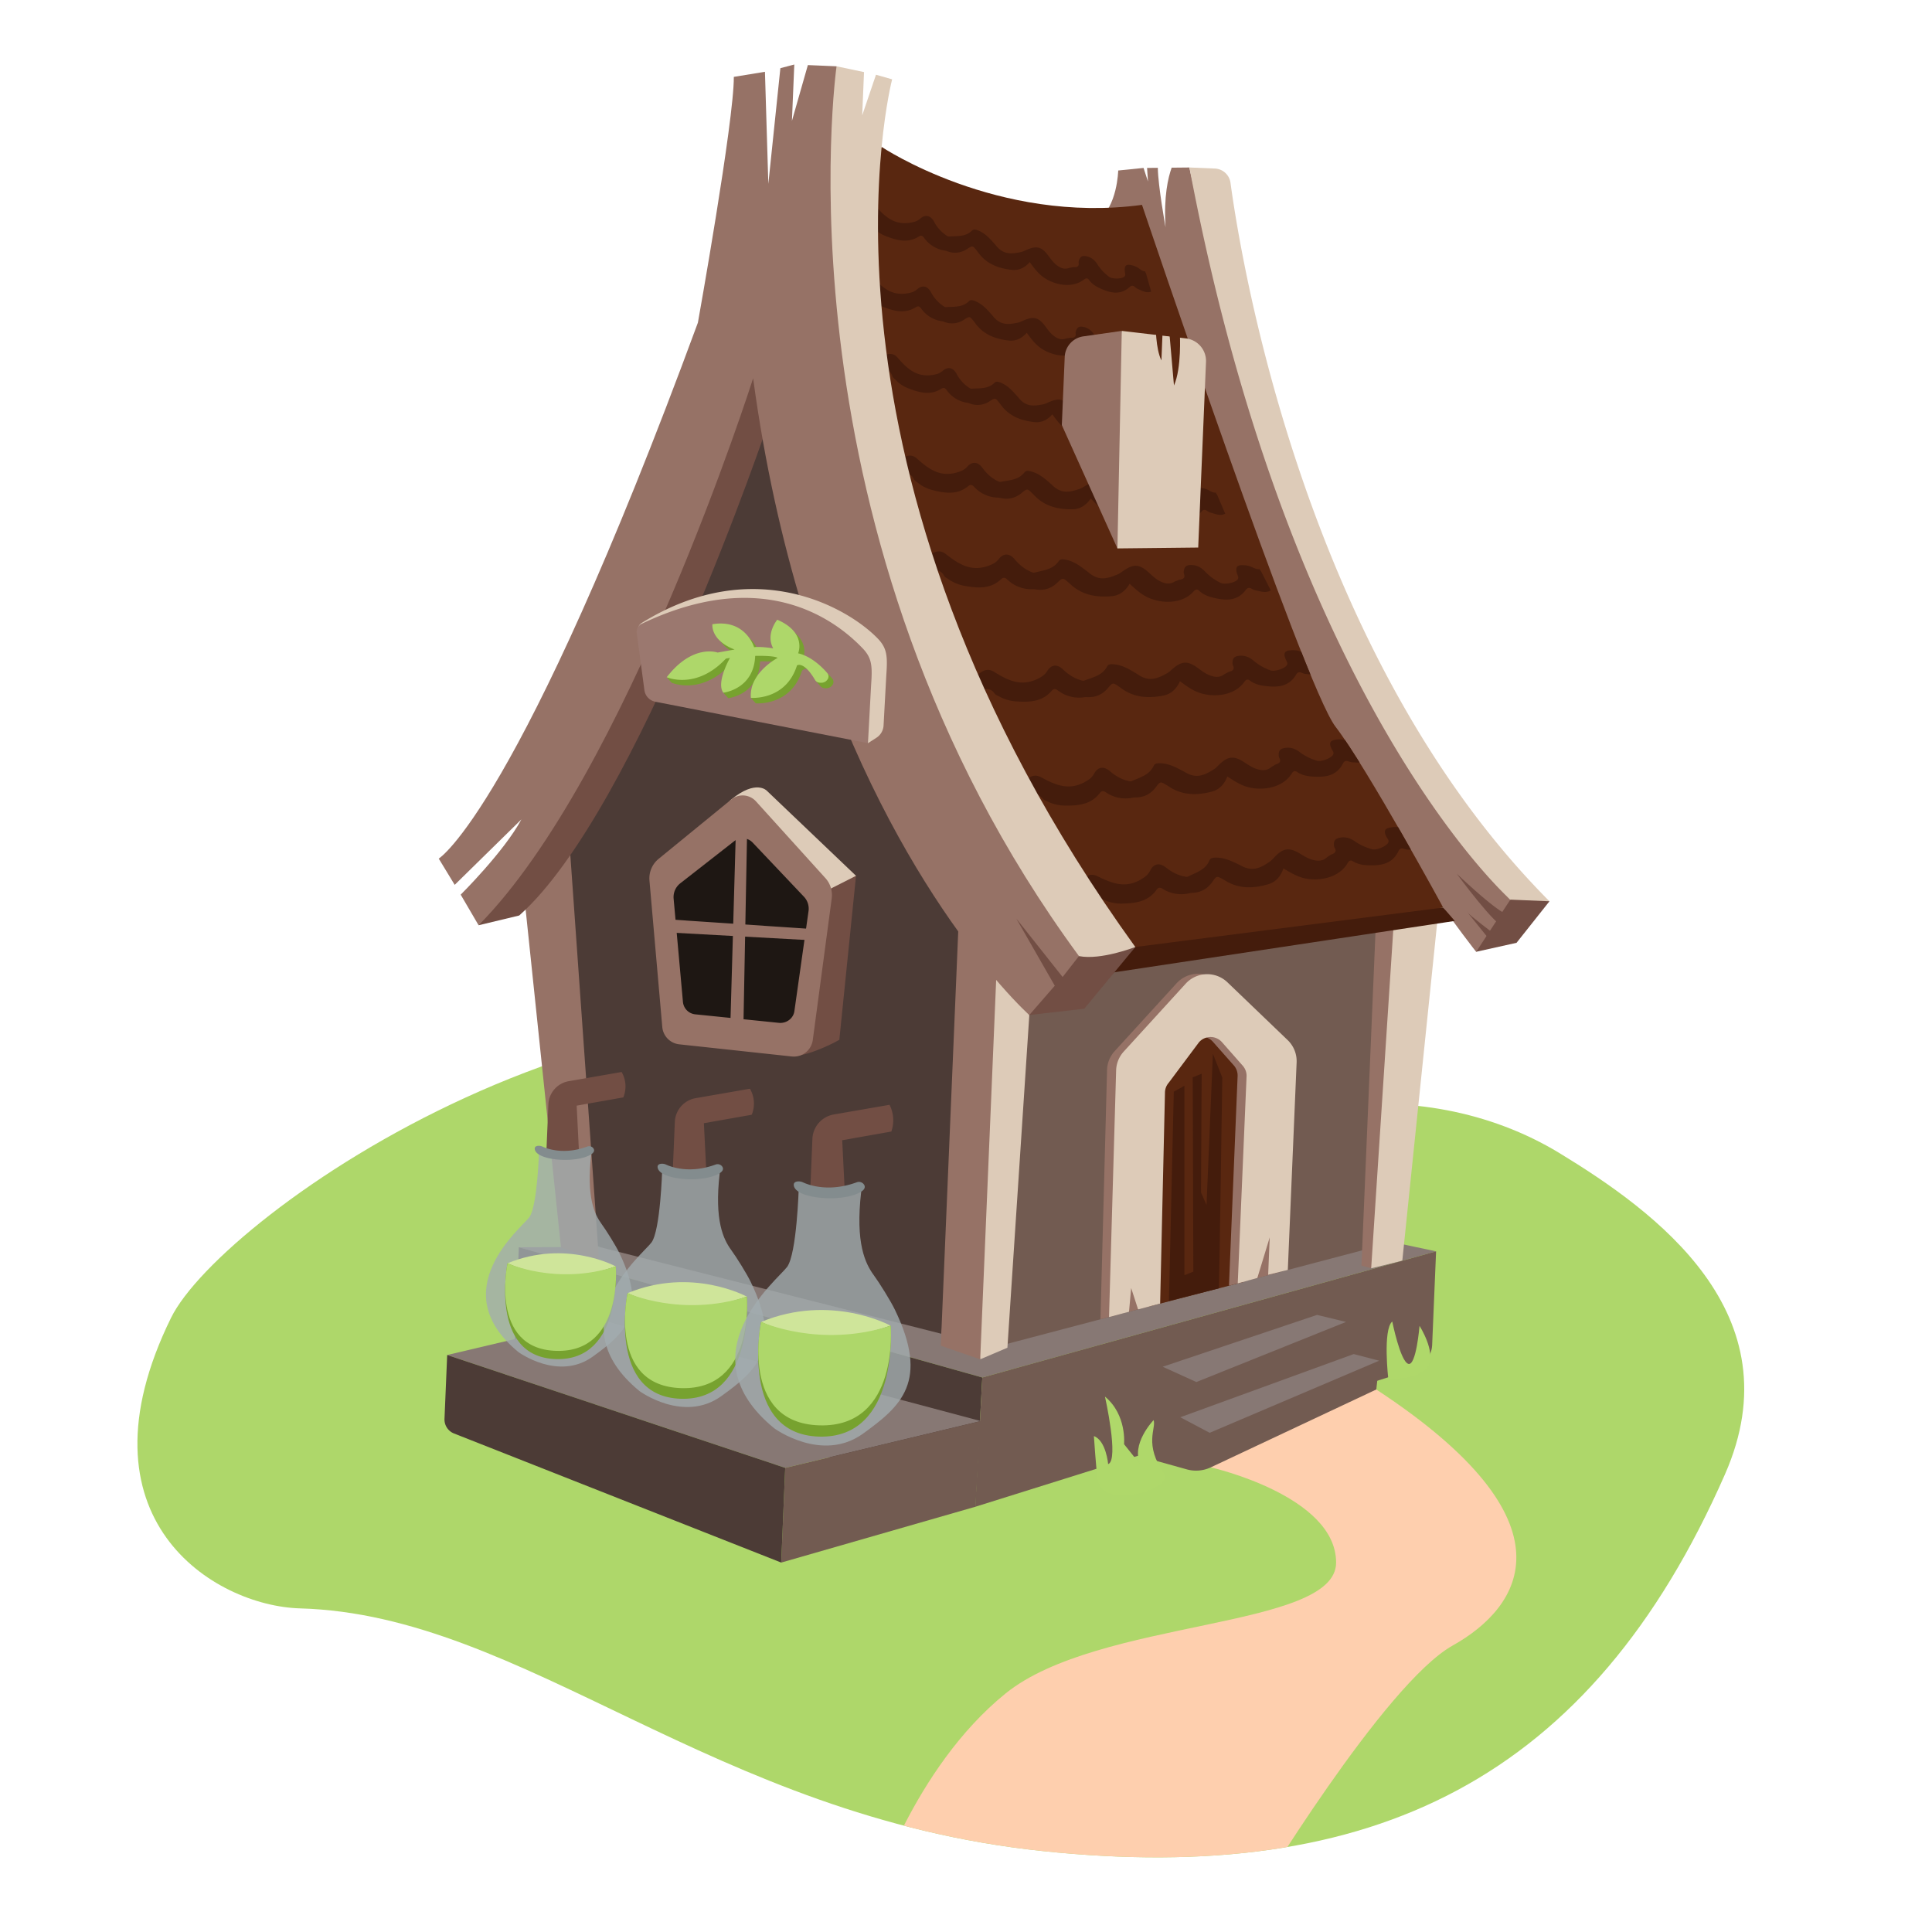 <svg id="Layer_1" data-name="Layer 1" xmlns="http://www.w3.org/2000/svg" xmlns:xlink="http://www.w3.org/1999/xlink" viewBox="0 0 2000 2000"><defs><style>.cls-1{fill:none;}.cls-2{fill:#aed76a;}.cls-3{clip-path:url(#clip-path);}.cls-4{fill:#fecfae;}.cls-5{fill:#877874;}.cls-6{fill:#967266;}.cls-7{fill:#4c3b36;}.cls-8{fill:#725b51;}.cls-9{fill:#ddcbb8;}.cls-10{fill:#441c0c;}.cls-11{fill:#592710;}.cls-12{fill:#724e44;}.cls-13{clip-path:url(#clip-path-2);}.cls-14{fill:#9b786f;}.cls-15{fill:#77a22f;}.cls-16{fill:#1e1713;}.cls-17{fill:#a3acaf;opacity:0.8;}.cls-18{fill:#838c8e;}.cls-19{fill:#cfe59a;}.cls-20{fill:#afd86a;}</style><clipPath id="clip-path"><path class="cls-1" d="M1371.47,1146.44c84.7-12,171.62,4,242.49,47,99.88,60.75,245,166.07,171.73,332.75-138.79,315.9-364.16,426-706.54,390S543.54,1671.58,310.66,1665c-89.15-2.53-235.8-92.81-133.58-300.84,52.4-106.65,478-407.45,850.72-282.69C1220,1145.76,1319.82,1153.77,1371.47,1146.44Z"/></clipPath><clipPath id="clip-path-2"><path class="cls-1" d="M1494,939.49l-318.72,40.84S1045,876.1,1027.62,818,879.1,353.85,881,273.38s31.69-121.3,31.69-121.3,119.71,80.22,269.51,60c0,0,167.23,497,200.18,540S1494,939.49,1494,939.49Z"/></clipPath></defs><path class="cls-2" d="M1371.47,1146.44c84.7-12,171.62,4,242.49,47,99.88,60.75,245,166.07,171.73,332.75-138.79,315.9-364.16,426-706.54,390S543.54,1671.58,310.66,1665c-89.15-2.53-235.8-92.81-133.58-300.84,52.4-106.65,478-407.45,850.72-282.69C1220,1145.76,1319.82,1153.77,1371.47,1146.44Z"/><g class="cls-3"><path class="cls-4" d="M1253.38,1519s129.75,29.24,129.75,98.56-246,57.75-342.11,135.47-137.44,213.31-137.44,213.31h394.93s134.33-223.24,205.33-262.92,130.64-127.33-79.08-265C1239.55,1316.8,1253.38,1519,1253.38,1519Z"/></g><polygon class="cls-5" points="537.13 1291.15 1451.42 1287.93 1486.64 1295.38 1486.64 1295.38 1016.89 1426 537.13 1291.15"/><path class="cls-6" d="M1136.09,228.2c20.62-13.66,21.48-51.69,21.48-51.69l26.23-2.67,4.55,14c-.38-5.18-.69-10.58-.89-14l11.1-.12c.28,19,8,61.52,8,61.52-2-31.79,2.66-51.47,6.34-61.67l18.33-.18s110.61,518.27,332.24,757.92c0,0-8.42,43-35.37,54,0,0-323.14-407.88-345.26-760.18Z"/><polygon class="cls-7" points="974.44 1380.69 610.94 1288.45 582.22 835.4 800.76 394.69 1022.18 993.21 974.44 1380.69"/><path class="cls-8" d="M1041,1391.58l376.33-99.12L1455,934.17l-352.11,49.19s-58.07,22.93-59.39,54.33S1041,1391.58,1041,1391.58Z"/><path class="cls-6" d="M1419.44,1312.94l-10.06-2.78,15.94-379,19,.8S1455.92,1232.55,1419.44,1312.94Z"/><polygon class="cls-9" points="1489.97 933.89 1451.66 1305.1 1419.44 1312.94 1444.32 931.98 1489.97 933.89"/><path class="cls-10" d="M1153.63,1006.5,1506,953.34l-12-13.85s-267.44-11.07-318.72,40.84S1153.63,1006.5,1153.63,1006.5Z"/><path class="cls-11" d="M1494,939.49l-318.72,40.84S1045,876.1,1027.62,818,879.1,353.85,881,273.38s31.69-121.3,31.69-121.3,119.71,80.22,269.51,60c0,0,167.23,497,200.18,540S1494,939.49,1494,939.49Z"/><path class="cls-10" d="M1191.68,301.86c-5.06,2-9.21-.95-13.56-2.61a15.06,15.06,0,0,1-3.62-2.44,3.45,3.45,0,0,0-5,.2c-9.89,9.09-20.38,6.18-30.86,1.39-4.38-2-8.41-4.59-11.33-8.64-1.44-2-3-2.07-5.17-.37-13.06,10-32.38,5.1-43.15-3.3-5.14-4-9-9.22-13-14.76-5,5.73-11.21,8.85-18.47,8.06-13.21-1.44-25.25-5.7-33.87-16.65-.91-1.14-1.75-2.33-2.66-3.47-3.94-5-4.13-5.23-9.65-1.65a22.27,22.27,0,0,1-20.91,2.43,12.78,12.78,0,0,0-2.42-.67,31.8,31.8,0,0,1-21.32-13.11c-1.67-2.28-3.1-3-5.66-1.34-11.24,7.06-22.57,3.92-33.64-.37a37,37,0,0,1-14-9.27c-1-1.07-2.42-2-2.84-3.28-2-6.06-6.08-7.55-12-6.19-4.17,1-8.3-.18-12.3-1.53a26.8,26.8,0,0,1-1.87-9.52c6.65-1.74,13.37-3.28,19.94-5.3,4.82-1.48,8.38-.48,11.7,3.34,3.95,4.55,8,9,13.07,12.52,8.76,6.2,18.11,6.92,28.06,4.13A16.85,16.85,0,0,0,953,226c5.32-4.32,10.43-2.82,13.87,3.36a38.83,38.83,0,0,0,12.28,14c1.07.71,2.11,1.56,3.38,1.47,8.23-.61,16.9.54,23.62-6.08,1.35-1.33,2.91-1.4,5.09-.66,7.28,2.48,12.31,7.62,17.18,13.1.84.93,1.7,1.84,2.48,2.82,7.41,9.34,15.08,9.23,26,6.9,2.41-.51,4.66-1.8,7-2.75,9.55-3.91,14.57-2.39,21,6.08,2.64,3.47,5.08,7.12,8.57,9.92,4,3.18,8.11,5.07,13.27,3.23,1-.35,2.09-.3,3.08-.62,2-.64,4.33.36,6-1.18s.4-3.58.93-5.38c1.28-4.44,3.31-5.81,7.79-4.94,5.07,1,8.64,3.9,11.35,8.14a48.83,48.83,0,0,0,12.29,13.18c3.13,2.31,12.65,2.29,15.5,0a3.07,3.07,0,0,0,1.18-2.75c-.11-1-.39-2.06-.48-3.1-.47-5.94,1.52-7.59,7.27-6.14a20.13,20.13,0,0,1,7.39,3.28c2,1.5,4,3,6.7,3.17h0a1.34,1.34,0,0,0,.52,1.63Q1188.93,292.2,1191.68,301.86Z"/><path class="cls-10" d="M1188.61,375c-5.06,2-9.21-.95-13.56-2.61a14.64,14.64,0,0,1-3.63-2.44,3.45,3.45,0,0,0-5,.2c-9.88,9.09-20.38,6.19-30.85,1.39-4.38-2-8.42-4.58-11.34-8.64-1.43-2-3-2.06-5.17-.37-13.06,10-32.37,5.11-43.15-3.3-5.13-4-9-9.22-13-14.76-5,5.73-11.21,8.85-18.48,8.06-13.2-1.44-25.24-5.69-33.87-16.64-.9-1.15-1.75-2.34-2.65-3.48-4-5-4.13-5.23-9.66-1.65a22.25,22.25,0,0,1-20.9,2.43,13.8,13.8,0,0,0-2.42-.67,31.83,31.83,0,0,1-21.33-13.1c-1.66-2.28-3.1-3-5.65-1.35-11.25,7.06-22.58,3.92-33.65-.36a37,37,0,0,1-14-9.28c-1-1.07-2.42-2-2.85-3.27-2-6.07-6.08-7.55-12-6.2-4.16.95-8.3-.18-12.29-1.53a27,27,0,0,1-1.88-9.52c6.65-1.74,13.37-3.27,19.94-5.29,4.82-1.49,8.39-.49,11.7,3.33,4,4.55,8,9,13.08,12.52,8.76,6.2,18.1,6.93,28,4.13a16.46,16.46,0,0,0,5.86-3.5c5.33-4.32,10.43-2.81,13.87,3.36a39.13,39.13,0,0,0,12.28,14c1.07.71,2.11,1.56,3.39,1.46,8.22-.6,16.89.54,23.62-6.08,1.35-1.33,2.9-1.39,5.08-.65,7.28,2.48,12.32,7.61,17.19,13.09.83.94,1.69,1.85,2.47,2.83,7.41,9.33,15.09,9.23,26,6.9,2.41-.52,4.65-1.8,7-2.75,9.55-3.92,14.56-2.4,21,6.07,2.64,3.47,5.07,7.12,8.56,9.92,4,3.19,8.12,5.08,13.28,3.24,1-.35,2.08-.3,3.07-.62,2-.64,4.33.35,6-1.18s.41-3.58.93-5.39c1.28-4.44,3.32-5.8,7.8-4.94,5.06,1,8.64,3.91,11.34,8.15A49,49,0,0,0,1145,359.63c3.14,2.31,12.66,2.3,15.5,0a3,3,0,0,0,1.18-2.75c-.1-1-.39-2.06-.47-3.1-.47-5.95,1.52-7.59,7.26-6.15a20,20,0,0,1,7.39,3.28c2,1.5,4.05,3,6.71,3.17h0a1.35,1.35,0,0,0,.53,1.63Q1185.84,365.33,1188.61,375Z"/><path class="cls-10" d="M1215.07,459.44c-5.06,2-9.21-.95-13.56-2.61a14.77,14.77,0,0,1-3.62-2.44,3.45,3.45,0,0,0-5,.2c-9.89,9.09-20.38,6.19-30.86,1.39-4.38-2-8.41-4.59-11.33-8.64-1.44-2-3-2.06-5.17-.37-13.06,10-32.38,5.1-43.15-3.3-5.14-4-9-9.22-13-14.76-5,5.73-11.21,8.85-18.47,8.06-13.21-1.44-25.25-5.69-33.88-16.65-.9-1.14-1.74-2.33-2.65-3.47-3.94-5-4.13-5.23-9.65-1.65a22.27,22.27,0,0,1-20.91,2.43,13.57,13.57,0,0,0-2.42-.67A31.82,31.82,0,0,1,980,403.86c-1.67-2.29-3.1-2.95-5.66-1.35-11.24,7.06-22.57,3.92-33.64-.36a37.06,37.06,0,0,1-14-9.28c-1-1.07-2.42-2-2.84-3.27-2-6.07-6.08-7.55-12-6.2-4.17,1-8.3-.18-12.3-1.53a26.75,26.75,0,0,1-1.87-9.52c6.65-1.74,13.37-3.27,19.94-5.29,4.82-1.49,8.38-.49,11.7,3.33,3.95,4.55,8,9,13.07,12.52,8.76,6.2,18.11,6.93,28.06,4.13a16.7,16.7,0,0,0,5.86-3.5c5.32-4.32,10.43-2.81,13.87,3.36a38.94,38.94,0,0,0,12.28,14c1.07.71,2.11,1.55,3.38,1.46,8.23-.6,16.9.54,23.62-6.08,1.35-1.33,2.9-1.4,5.09-.65,7.28,2.48,12.31,7.61,17.18,13.09.84.93,1.7,1.85,2.48,2.83,7.41,9.33,15.08,9.23,26,6.9,2.41-.52,4.66-1.8,7-2.75,9.55-3.92,14.57-2.4,21,6.07,2.64,3.47,5.08,7.12,8.57,9.92,4,3.19,8.11,5.08,13.27,3.24,1-.35,2.09-.3,3.08-.62,2-.64,4.33.35,6-1.18s.4-3.58.93-5.39c1.28-4.44,3.31-5.8,7.79-4.94,5.07,1,8.64,3.91,11.35,8.15a48.94,48.94,0,0,0,12.29,13.17c3.13,2.31,12.65,2.3,15.5,0a3.05,3.05,0,0,0,1.17-2.75c-.1-1-.38-2.06-.47-3.1-.47-5.95,1.52-7.59,7.27-6.15a20.13,20.13,0,0,1,7.39,3.28c2,1.5,4.05,3,6.7,3.17h0a1.34,1.34,0,0,0,.52,1.63Q1212.3,449.78,1215.07,459.44Z"/><path class="cls-10" d="M1268.33,531.75c-5.16,2.8-10,.23-14.91-1a15.81,15.81,0,0,1-4.22-2.13c-2.1-1.27-3.83-.94-5.38.91-9.38,11.1-21,9.41-32.94,5.68-5-1.56-9.66-3.78-13.34-7.74-1.82-2-3.46-1.81-5.6.31-12.66,12.52-34.07,9.88-46.77,2.32-6.06-3.6-10.88-8.68-16-14.07-4.63,6.83-10.84,11-18.74,11.16-14.37.25-27.88-2.68-38.63-13.27-1.12-1.1-2.19-2.27-3.32-3.37-4.9-4.78-5.14-5-10.59-.45-6.59,5.56-13.82,7.32-22.11,5.45a14.44,14.44,0,0,0-2.69-.4A34.38,34.38,0,0,1,1008.44,504c-2.1-2.22-3.73-2.74-6.25-.67-11.12,9.1-23.71,7.28-36.17,4.18a40.14,40.14,0,0,1-16.27-8.06c-1.2-1-2.87-1.83-3.5-3.13-3-6.23-7.55-7.28-13.74-5-4.34,1.58-8.93.93-13.41,0a29.27,29.27,0,0,1-3.31-10c6.91-2.78,13.91-5.33,20.69-8.4,5-2.24,8.94-1.66,13,2,4.86,4.35,9.85,8.53,15.73,11.67,10.25,5.46,20.38,5,30.68.62a18.15,18.15,0,0,0,5.82-4.56c5.13-5.36,10.81-4.43,15.35,1.73,4,5.46,8.84,10.22,15.08,13.31,1.24.62,2.47,1.38,3.82,1.11,8.75-1.76,18.22-1.71,24.53-9.74,1.28-1.61,2.93-1.89,5.38-1.39,8.15,1.67,14.25,6.5,20.23,11.72,1,.89,2.07,1.75,3,2.7,9.22,9,17.45,7.86,28.81,3.88,2.52-.89,4.75-2.57,7.11-3.9,9.72-5.5,15.31-4.55,23.36,3.67,3.3,3.37,6.41,6.95,10.54,9.48,4.7,2.88,9.4,4.35,14.69,1.67,1-.5,2.2-.6,3.22-1.08,2-1,4.7-.21,6.31-2.09s0-3.89.27-5.9c.77-4.95,2.77-6.69,7.69-6.37,5.57.36,9.81,3,13.29,7.2a52.86,52.86,0,0,0,15,12.48c3.67,2,13.89.74,16.63-2.15a3.28,3.28,0,0,0,.89-3.11c-.25-1.1-.7-2.16-.93-3.26-1.31-6.32.6-8.36,7-7.58a21.5,21.5,0,0,1,8.37,2.51c2.35,1.34,4.76,2.69,7.64,2.49h0a1.45,1.45,0,0,0,.78,1.68Z"/><path class="cls-10" d="M1315.47,611.15c-5.19,3.27-10.42.93-15.6,0a16.44,16.44,0,0,1-4.55-1.93c-2.28-1.18-4-.71-5.55,1.31-9,12.21-21.27,11.25-33.92,8.18-5.29-1.29-10.32-3.28-14.43-7.15-2-1.91-3.73-1.66-5.82.7-12.34,13.91-34.82,12.62-48.57,5.61-6.56-3.34-11.93-8.29-17.61-13.57-4.36,7.44-10.54,12.23-18.77,12.91-15,1.24-29.22-.89-41.14-11.18-1.25-1.08-2.44-2.22-3.69-3.29-5.44-4.65-5.71-4.91-11.07.25-6.49,6.25-13.9,8.58-22.67,7.19a14.83,14.83,0,0,0-2.82-.22,36,36,0,0,1-26.48-10c-2.33-2.17-4.07-2.6-6.56-.27-11,10.25-24.2,9.2-37.39,6.83a41.84,41.84,0,0,1-17.5-7.29c-1.33-1-3.12-1.71-3.86-3-3.58-6.29-8.37-7.07-14.67-4.29-4.41,1.95-9.24,1.58-14,.95a30.53,30.53,0,0,1-4.13-10.16c7-3.36,14.13-6.51,21-10.16,5-2.68,9.2-2.34,13.7,1.18,5.36,4.2,10.84,8.22,17.19,11.08,11,5,21.57,3.79,32-1.45a18.88,18.88,0,0,0,5.75-5.14c5-5.94,11-5.36,16.11.75,4.56,5.42,9.91,10,16.62,12.84,1.34.55,2.67,1.27,4.06.89,9-2.43,18.86-3,24.9-11.82,1.21-1.77,2.92-2.17,5.5-1.82,8.61,1.19,15.29,5.8,21.88,10.83,1.12.86,2.27,1.68,3.35,2.6,10.22,8.77,18.72,7,30.28,2.08,2.56-1.09,4.78-3,7.14-4.55,9.76-6.4,15.65-5.79,24.59,2.22,3.67,3.29,7.16,6.81,11.63,9.17,5.1,2.68,10.1,3.88,15.43.73,1-.59,2.25-.78,3.27-1.34,2.06-1.14,4.88-.54,6.44-2.61s-.32-4.06-.13-6.17c.47-5.2,2.43-7.15,7.59-7.16,5.83,0,10.42,2.47,14.33,6.6a55.35,55.35,0,0,0,16.47,12c4,1.89,14.53-.18,17.18-3.37a3.42,3.42,0,0,0,.72-3.3c-.34-1.13-.88-2.21-1.19-3.34-1.8-6.49,0-8.75,6.74-8.38a22.7,22.7,0,0,1,8.9,2c2.53,1.24,5.14,2.47,8.12,2.07h0a1.51,1.51,0,0,0,.93,1.69Z"/><polygon class="cls-6" points="589.5 872.4 620.12 1305.11 580.71 1291.31 541.36 915.03 589.5 872.4"/><path class="cls-9" d="M1065.55,1050.75l-22.69,344.41-28.16,12s-17.7-149.7-12-206.56,19.48-207.44,19.48-207.44Z"/><polygon class="cls-12" points="1116.94 989.74 1175.27 980.33 1122.45 1044.21 1065.55 1050.75 1043.52 938.38 1116.94 989.74"/><g class="cls-13"><path class="cls-10" d="M1367.42,696c-4.8,3.81-10.26,2.06-15.51,1.73a16.8,16.8,0,0,1-4.73-1.42c-2.39-.93-4.1-.27-5.37,1.91-7.62,13.12-19.92,13.5-32.83,11.83-5.39-.69-10.61-2.13-15.12-5.53-2.22-1.67-3.89-1.23-5.71,1.34-10.74,15.18-33.22,16.35-47.66,10.89-6.89-2.6-12.77-6.94-19-11.56-3.51,7.87-9.13,13.3-17.23,14.88-14.73,2.88-29.15,2.32-42.13-6.61-1.35-.93-2.66-1.93-4-2.86-5.92-4-6.21-4.26-11,1.46-5.76,6.92-12.88,10-21.74,9.62a15.87,15.87,0,0,0-2.84.09,36,36,0,0,1-27.4-7c-2.56-1.9-4.33-2.14-6.55.44-9.77,11.39-23,11.8-36.42,10.88a41.82,41.82,0,0,1-18.19-5.32c-1.43-.83-3.29-1.36-4.17-2.58-4.24-5.86-9.09-6.11-15-2.66-4.17,2.42-9,2.58-13.78,2.46a30.26,30.26,0,0,1-5.21-9.64c6.59-4.11,13.33-8,19.74-12.39,4.71-3.22,8.89-3.34,13.75-.32,5.79,3.58,11.68,7,18.3,9.13,11.53,3.75,21.86,1.4,31.66-4.95a18.82,18.82,0,0,0,5.15-5.74c4.3-6.45,10.31-6.53,16.09-1,5.13,4.89,11,8.9,17.93,10.95,1.39.4,2.8,1,4.14.44,8.67-3.4,18.41-5.07,23.45-14.47,1-1.89,2.66-2.48,5.27-2.41,8.69.24,15.84,4.09,22.93,8.37,1.21.73,2.45,1.42,3.62,2.22,11.12,7.59,19.37,4.91,30.33-1.25,2.42-1.37,4.42-3.5,6.6-5.3,9-7.43,14.91-7.47,24.68-.48,4,2.86,7.86,6,12.57,7.83,5.36,2.11,10.46,2.76,15.41-1,.93-.7,2.15-1,3.1-1.69,1.92-1.35,4.8-1.07,6.12-3.3s-.76-4-.8-6.11c-.11-5.23,1.63-7.38,6.75-8,5.79-.65,10.63,1.32,15,5a55.47,55.47,0,0,0,17.68,10.1c4.15,1.44,14.43-1.77,16.71-5.23a3.41,3.41,0,0,0,.35-3.36c-.46-1.09-1.11-2.1-1.54-3.19-2.51-6.26-.91-8.7,5.78-9.07a22.71,22.71,0,0,1,9.07,1.07c2.65,1,5.38,1.89,8.3,1.17h0a1.51,1.51,0,0,0,1.11,1.59Q1361.19,686.55,1367.42,696Z"/><path class="cls-10" d="M1415.75,786.61c-4.58,4.08-10.13,2.62-15.38,2.58a16.89,16.89,0,0,1-4.81-1.16c-2.44-.79-4.11,0-5.25,2.2-6.89,13.52-19.15,14.57-32.13,13.62-5.43-.4-10.72-1.55-15.41-4.69-2.31-1.55-4-1-5.62,1.64-9.89,15.75-32.28,18.15-47,13.49-7-2.22-13.13-6.23-19.6-10.5-3.07,8.05-8.39,13.78-16.39,15.8-14.55,3.68-29,3.91-42.43-4.29-1.4-.86-2.76-1.78-4.17-2.63-6.13-3.7-6.43-3.92-10.88,2.05-5.38,7.23-12.31,10.74-21.18,10.8a15.67,15.67,0,0,0-2.83.24,35.93,35.93,0,0,1-27.74-5.48c-2.66-1.76-4.45-1.9-6.52.8-9.13,11.91-22.37,13-35.78,12.86a41.94,41.94,0,0,1-18.45-4.32c-1.47-.75-3.35-1.17-4.3-2.35-4.56-5.61-9.41-5.6-15.17-1.83-4,2.65-8.86,3.08-13.63,3.22a30.36,30.36,0,0,1-5.73-9.34c6.36-4.46,12.87-8.73,19-13.46,4.53-3.47,8.7-3.82,13.71-1.08,6,3.27,12.05,6.33,18.77,8.12,11.72,3.11,21.91.21,31.35-6.67a18.81,18.81,0,0,0,4.82-6c3.94-6.67,9.94-7.08,16-1.9,5.39,4.6,11.42,8.29,18.5,10,1.41.33,2.84.82,4.15.22,8.48-3.88,18.11-6.08,22.63-15.74.9-1.94,2.52-2.62,5.12-2.69,8.69-.24,16,3.21,23.36,7.09,1.25.67,2.52,1.29,3.73,2,11.52,7,19.62,3.84,30.22-2.91,2.35-1.5,4.22-3.74,6.3-5.65,8.57-7.91,14.48-8.28,24.62-1.84,4.16,2.64,8.18,5.55,13,7.14,5.47,1.81,10.59,2.18,15.33-1.8.9-.75,2.09-1.14,3-1.87,1.84-1.45,4.73-1.32,5.92-3.62s-1-4-1.13-6.07c-.39-5.21,1.22-7.45,6.31-8.3,5.75-1,10.69.73,15.22,4.16a55.26,55.26,0,0,0,18.21,9.11c4.22,1.22,14.3-2.55,16.4-6.13a3.46,3.46,0,0,0,.16-3.38c-.52-1.06-1.22-2-1.72-3.1-2.84-6.11-1.38-8.63,5.28-9.36a22.6,22.6,0,0,1,9.11.56c2.71.81,5.48,1.6,8.36.71h0a1.51,1.51,0,0,0,1.19,1.52Z"/><path class="cls-10" d="M1473.06,876.37c-4.42,4.24-10,3-15.27,3.15a16.59,16.59,0,0,1-4.85-1c-2.47-.7-4.11.11-5.17,2.39-6.37,13.77-18.58,15.29-31.59,14.82-5.44-.19-10.77-1.14-15.57-4.11-2.37-1.46-4-.87-5.56,1.86-9.29,16.11-31.58,19.35-46.46,15.25-7.1-2-13.35-5.74-20-9.76-2.77,8.16-7.86,14.09-15.78,16.41-14.4,4.22-28.81,5-42.56-2.69-1.44-.81-2.83-1.68-4.27-2.48-6.27-3.46-6.58-3.67-10.79,2.47-5.11,7.42-11.91,11.19-20.77,11.59a15.53,15.53,0,0,0-2.81.34,36,36,0,0,1-27.93-4.43c-2.73-1.66-4.52-1.74-6.49,1-8.67,12.25-21.86,13.88-35.26,14.2a41.92,41.92,0,0,1-18.61-3.62c-1.49-.69-3.39-1.05-4.39-2.19-4.76-5.44-9.61-5.24-15.22-1.25-3.93,2.79-8.74,3.4-13.49,3.73a30.42,30.42,0,0,1-6.09-9.12c6.19-4.7,12.54-9.21,18.52-14.17,4.39-3.64,8.54-4.14,13.65-1.59,6.1,3,12.28,5.87,19.07,7.4,11.83,2.67,21.9-.62,31.07-7.84a18.78,18.78,0,0,0,4.59-6.2c3.69-6.81,9.67-7.45,15.94-2.5,5.56,4.4,11.73,7.85,18.86,9.24,1.42.28,2.87.71,4.16.07,8.32-4.2,17.87-6.76,22-16.58.84-2,2.43-2.72,5-2.89,8.67-.56,16.15,2.61,23.6,6.22,1.28.61,2.58,1.19,3.81,1.87,11.78,6.54,19.74,3.1,30.09-4,2.29-1.59,4.08-3.9,6.08-5.89,8.27-8.23,14.16-8.81,24.53-2.76,4.26,2.48,8.38,5.24,13.24,6.64,5.53,1.6,10.67,1.78,15.26-2.37.86-.79,2-1.22,2.93-2,1.79-1.53,4.68-1.51,5.78-3.84s-1.12-3.92-1.36-6c-.58-5.2,1-7.5,6-8.54,5.7-1.18,10.7.33,15.36,3.58a55.36,55.36,0,0,0,18.54,8.43c4.27,1,14.2-3.09,16.15-6.75a3.4,3.4,0,0,0,0-3.38c-.55-1-1.29-2-1.83-3-3.07-6-1.71-8.58,4.92-9.56a22.48,22.48,0,0,1,9.13.22c2.73.7,5.53,1.39,8.37.4h0a1.51,1.51,0,0,0,1.25,1.47Z"/></g><path class="cls-9" d="M866,68.63l28.43,6-1.88,44.79,14.27-42.06,16.72,4.75S817.64,484.77,1175.27,980.33c0,0-35.71,13.95-58.33,9.41-8-1.6-41-9.35-46-29.43S956.7,798.92,956.7,798.92L849,473.4,830.59,227.68l16.26-126.76Z"/><path class="cls-12" d="M796,435.86S660.43,838.69,537.5,947.72l-42.07,10.1s183.1-275.72,190-321.3,96-276,96-276Z"/><path class="cls-6" d="M1116.94,989.74,1100,1011.38l-47.93-60.5,39.83,69.53-26.38,30.34s-11.62-10.33-30.32-31.74C972,946.53,827.76,747.1,779.63,391.59c0,0-131,411.58-284.2,566.23L476.9,926.14s44.9-44.45,62.85-77.9L470.7,916l-16.51-27.17S536.87,838.19,722.47,334c0,0,37.48-209.17,37.18-254.42l32.22-5.27,3.51,116L807.84,70.59l14.41-3.81-2.45,58.38,16.5-57.79L866,68.63S797.06,554.52,1116.94,989.74Z"/><path class="cls-9" d="M660.87,655.26a8.55,8.55,0,0,1,3.42-10.39c117.43-72.83,215.17-14.63,244.8,16.61,9.65,10.17,9.69,19,8.37,38.19L914.67,751a16.14,16.14,0,0,1-7.42,12.73l-8.74,5.61-5.63-14.23L684.15,714.45Z"/><path class="cls-14" d="M898.51,769.31l3.23-59.58c1.32-19.21,1.28-28-8.37-38.19C863.7,640.27,789.24,586,664.22,645.79a9.06,9.06,0,0,0-5.07,9.37l7.93,59.28a14.16,14.16,0,0,0,11.33,12Z"/><path class="cls-15" d="M693,701l5.41.06c26-31.12,49.58-19.81,49.58-19.81l17.55-3.14c-25.29-9.8-22.94-26.21-22.94-26.21,34.38-5.71,43.15,23.8,43.15,23.8,6.82-.95,19.79,1.19,19.79,1.19-8.15-14.89,4.2-29.64,4.2-29.64C840.64,660.56,831.4,682,831.4,682c14.17,3.3,25.6,15.13,30.09,20.38a5.36,5.36,0,0,1,.49,6.35c-2.64,4.2-7,4.06-9.65,3.44a5.33,5.33,0,0,1-2.83-1.69h0l-5.18-5.71,2.81-2.49c-10.68-16.53-17-7.77-17-7.77-11.56,36.79-47.74,33.57-47.74,33.57l-5.16-5.69,5.26-.48c2.5-22.07,27.59-35.18,27.59-35.18-3.51-2.6-23.23-2.08-23.23-2.08-1.32,34.73-33,38.1-33,38.1l-5.16-5.69,3.42-1.47c-1.38-12,8.64-28.82,8.64-28.82l-4.23.72c-30.69,32.84-61.23,19.25-61.23,19.25l-5.17-5.69Z"/><path class="cls-2" d="M856.33,696.67c-4.49-5.24-15.93-17.07-30.1-20.37,0,0,9.25-21.43-21.61-34.77,0,0-12.35,14.75-4.2,29.65,0,0-13-2.14-19.79-1.19,0,0-8.78-29.51-43.15-23.8,0,0-2.35,16.4,22.94,26.2l-17.56,3.14S717.2,666,690.2,701.05c0,0,30.54,13.58,61.24-19.25l4.22-.73s-14.63,25.56-6.89,36c0,0,31.64-3.37,33-38.1,0,0,19.73-.52,23.23,2.08,0,0-29.83,15.57-27.68,41.35,0,0,36.18,3.21,47.74-33.58,0,0,6.87-5,18.72,15.13a5.37,5.37,0,0,0,3.44,2.53c2.7.62,7,.76,9.65-3.44A5.39,5.39,0,0,0,856.33,696.67Z"/><path class="cls-9" d="M886.15,906.63l-92.37-88.1s-11-12-36.81,9.1,106.14,108.6,106.14,108.6Z"/><path class="cls-12" d="M857.33,921.23l28.82-14.6-17.27,169.78s-27.86,16-49.23,17.25S857.33,921.23,857.33,921.23Z"/><path class="cls-6" d="M861,930.09l-19.61,146.52a19.79,19.79,0,0,1-21.73,17.05l-116.48-12.58a19.78,19.78,0,0,1-17.59-17.95L672.32,911.58a26.15,26.15,0,0,1,9.49-22.51L757,827.63a18.6,18.6,0,0,1,25.57,1.92L854.45,909A26.19,26.19,0,0,1,861,930.09Z"/><path class="cls-16" d="M837,943.12l-14.66,103.64c-1.06,7.53-8.21,12.89-16.11,12.08L720,1050.06a14.27,14.27,0,0,1-13-12.68l-9.68-107.17a18.15,18.15,0,0,1,7.05-15.93l55.72-43.53A14.24,14.24,0,0,1,779,872.08l53.19,56.15A18,18,0,0,1,837,943.12Z"/><polygon class="cls-6" points="773.45 858.53 769.42 1070.41 755.88 1066.92 761.93 854.9 773.45 858.53"/><polygon class="cls-6" points="847.14 973.78 684.35 964.83 686.95 951.38 849.86 962.35 847.14 973.78"/><path class="cls-9" d="M1156.76,567.72l83.62-.9,8.07-192.13a23.54,23.54,0,0,0-20.77-24.37l-66.42-7.78s-22.16,74.38-16.91,106.87S1156.76,567.72,1156.76,567.72Z"/><path class="cls-6" d="M1156.76,567.72l4.5-225.18-39.85,5.68a22.38,22.38,0,0,0-19.21,21.22l-3,70.62Z"/><path class="cls-12" d="M1563.51,931.28l-35.37,54,41.77-9.28L1604,933S1564.68,916.71,1563.51,931.28Z"/><path class="cls-9" d="M1604,933l-40.48-1.71s-227.37-200.72-332.24-757.92l26.3,1.1a17.1,17.1,0,0,1,16.23,14.78C1284.77,270.2,1351.38,679.4,1604,933Z"/><polygon class="cls-6" points="1032.1 993.62 1014.7 1407.21 973.92 1393.08 992.3 956.09 1032.1 993.62"/><path class="cls-12" d="M1562.89,946.15s-.4,9.56-54.89-41.69c0,0,41,56,50.17,55.56S1562.89,946.15,1562.89,946.15Z"/><path class="cls-12" d="M1547.29,967.11s-25.67-19.11-28.81-23.28,23.78,29.32,23.78,29.32Z"/><polygon class="cls-7" points="537.13 1291.15 532.66 1397.4 1009.58 1559.82 1016.89 1426 537.13 1291.15"/><path class="cls-8" d="M1016.89,1426l-7.31,133.82,453.35-142.14a28.05,28.05,0,0,0,19.64-25.6l4.07-96.7Z"/><polygon class="cls-5" points="1015.29 1471.07 812.85 1519.55 462.93 1402.7 619.5 1365.77 1015.29 1471.07"/><polygon class="cls-8" points="1009.58 1559.82 808.73 1617.57 812.85 1519.55 1015.29 1471.07 1009.58 1559.82"/><path class="cls-7" d="M808.73,1617.57,470,1483.94a15.61,15.61,0,0,1-9.86-15.17l2.78-66.07,349.92,116.84Z"/><path class="cls-12" d="M565.75,1189.26l1.94-46a25.39,25.39,0,0,1,21-24l54.8-9.53h0a29.67,29.67,0,0,1,2.28,24.92l-.5,1.37-48.3,8.54,2.29,46S579.3,1196.77,565.75,1189.26Z"/><path class="cls-12" d="M696.59,1208.48l2-47.12a26,26,0,0,1,21.56-24.55l56.18-9.77h0a30.55,30.55,0,0,1,2,26.6l-.14.35-49.53,8.75,2.36,47.18S710.48,1216.17,696.59,1208.48Z"/><path class="cls-12" d="M839,1227.3l2-48.39a26.73,26.73,0,0,1,22.14-25.22l57.69-10,.18.35a35.32,35.32,0,0,1,1.7,27.33h0l-50.86,9,2.42,48.46S853.27,1235.2,839,1227.3Z"/><path class="cls-17" d="M558,1191.77s-1.67,57-10.08,68.33-89.16,75.69-11.22,139.59c0,0,41.36,30.33,77,4.6,32.73-23.65,57.58-45,27.41-107.26-3.77-7.79-13.19-22.88-18.29-29.89-7.17-9.85-16-27.44-10.78-72.14Z"/><path class="cls-18" d="M608,1186.91a5.35,5.35,0,0,1,6.53,2.23c1.27,2.3.48,5.52-8.82,8.67-17.34,5.89-49.4,2.56-52-7.58-.76-3,1.29-3.87,3.29-4.07a8.94,8.94,0,0,1,4.61.82C566.54,1189.23,584,1195.74,608,1186.91Z"/><path class="cls-19" d="M637.45,1311s-51.4-28.28-112-3.28l44.7,24.29Z"/><path class="cls-15" d="M637.45,1311s7.68,98-61.93,95.92-50.11-99.2-50.11-99.2S576.06,1333.16,637.45,1311Z"/><path class="cls-17" d="M685.5,1210.91s-1.83,62.78-11.1,75.31-98.27,83.42-12.37,153.85c0,0,45.59,33.43,84.84,5.07,36.08-26.06,63.47-49.62,30.22-118.22-4.16-8.58-14.55-25.22-20.16-32.94-7.9-10.86-17.65-30.24-11.89-79.51Z"/><path class="cls-18" d="M740.72,1205.56a5.88,5.88,0,0,1,7.19,2.46c1.4,2.53.53,6.07-9.72,9.55-19.11,6.49-54.45,2.82-57.28-8.35-.83-3.29,1.43-4.28,3.63-4.5a9.75,9.75,0,0,1,5.07.92C695,1208.11,714.23,1215.28,740.72,1205.56Z"/><path class="cls-19" d="M773.13,1342.27s-56.65-31.16-123.48-3.61l49.26,26.77Z"/><path class="cls-15" d="M773.13,1342.27s8.47,108-68.26,105.73-55.22-109.34-55.22-109.34S705.47,1366.74,773.13,1342.27Z"/><path class="cls-2" d="M637.45,1311s7.93,89.44-61.68,87.41-50.36-90.69-50.36-90.69S576.12,1331.06,637.45,1311Z"/><path class="cls-2" d="M773.13,1342.27s8.79,97-67.94,94.72-55.54-98.33-55.54-98.33S705.55,1364,773.13,1342.27Z"/><path class="cls-17" d="M826.87,1229.74s-2,68.16-12.06,81.77-106.7,90.58-13.42,167c0,0,49.49,36.31,92.11,5.52,39.18-28.31,68.92-53.89,32.82-128.36-4.52-9.33-15.8-27.39-21.89-35.77-8.58-11.8-19.17-32.84-12.91-86.34Z"/><path class="cls-18" d="M886.82,1223.93a6.39,6.39,0,0,1,7.81,2.67c1.52,2.75.58,6.59-10.54,10.37-20.76,7-59.13,3.06-62.2-9.07-.91-3.57,1.55-4.64,3.94-4.88a10.81,10.81,0,0,1,5.51,1C837.16,1226.7,858.07,1234.49,886.82,1223.93Z"/><path class="cls-19" d="M922,1372.37s-61.51-33.83-134.07-3.92l53.49,29.07Z"/><path class="cls-15" d="M922,1372.37s9.2,117.23-74.11,114.8-60-118.72-60-118.72S848.55,1398.93,922,1372.37Z"/><path class="cls-2" d="M922,1372.37s9.54,105.6-73.77,103.16-60.3-107.08-60.3-107.08S848.63,1396.08,922,1372.37Z"/><polygon class="cls-11" points="1287.18 1327.09 1189.56 1352.42 1191.59 1119.82 1253.75 1053.76 1303.15 1106.96 1288.12 1304.61 1287.18 1327.09"/><path class="cls-6" d="M1323.75,1317.11l-26.11,6.94,7.51-43.51-13.82,45.25-19.1,5.18,8.94-217a15.78,15.78,0,0,0-4-11.16l-21.53-24.34a15.83,15.83,0,0,0-23.8.09l-31.34,41.9a15.84,15.84,0,0,0-3.89,10.42l-5.05,221-23.81,6.27-6.16-25.19-2.51,27.48-19.87,5.23,6.81-258a30.21,30.21,0,0,1,7.88-19.53l64.11-70.26a30.21,30.21,0,0,1,43.23-1.43l62.36,59.83a30.24,30.24,0,0,1,9.27,23.07Z"/><path class="cls-9" d="M1333.14,1314.64l-20.34,4.95,1.62-38.66-12.83,42-20.28,5.66,9.13-214.25a15.78,15.78,0,0,0-4-11.16L1265,1078.86a15.84,15.84,0,0,0-23.8.08l-31.34,41.91a15.84,15.84,0,0,0-3.89,10.42l-5,218.21-22.82,6-7.17-22.1-2.24,24.57-20.68,5.45,7.35-255.3a30.21,30.21,0,0,1,7.88-19.53l64.11-70.26a30.22,30.22,0,0,1,43.23-1.44l62.36,59.84a30.24,30.24,0,0,1,9.27,23.07Z"/><path class="cls-10" d="M1261.81,1333.67c.48-8.73,3.49-218.22,3.49-218.22l-9.72-24.6L1249,1247.49l-5.72-13.13.68-122.84-9.26,3.72.65,201.12-9.26,3.76,0-196.14-11,6.16-5,216.6Z"/><path class="cls-11" d="M1221.39,345.61s2,35.26-6.1,53.46l-4.82-55.1Z"/><path class="cls-8" d="M1396.61,1414.5l4.36-39.44-188.46,36.79,16.52,64.53-37.35-25L1178,1507l50.61,14.09a35.67,35.67,0,0,0,24.75-2.09l171.38-80.61,2.53-23Z"/><path class="cls-11" d="M1196.42,336.8s-.22,24.15,5.88,36.33l1.53-37.8Z"/><polygon class="cls-5" points="1238.46 1430.68 1393.42 1368.45 1363.4 1361.18 1203.6 1414.84 1238.46 1430.68"/><polygon class="cls-5" points="1401.35 1401.72 1427.68 1408.59 1252.25 1483.23 1221.81 1467.14 1401.35 1401.72"/><path class="cls-20" d="M1205.36,1525.81c-21.67-30.76-8.15-47.28-11.17-55.71,0,0-24.43,25.29-13.25,46.57L1163.61,1495s3.09-30.34-19.75-49.24c0,0,14.8,65.82,3.29,69.88,0,0-2.11-24.38-14.76-29,0,0,2.37,35.43,3.88,44.55C1141.81,1564.81,1215.59,1540.38,1205.36,1525.81Z"/><path class="cls-20" d="M1437.15,1427.38s-5.84-50.85,4.11-59.37c0,0,8.19,40.76,16.48,43.8s11.75-39.31,11.75-39.31,17.1,26.71,9.1,41.33S1437.15,1427.38,1437.15,1427.38Z"/></svg>